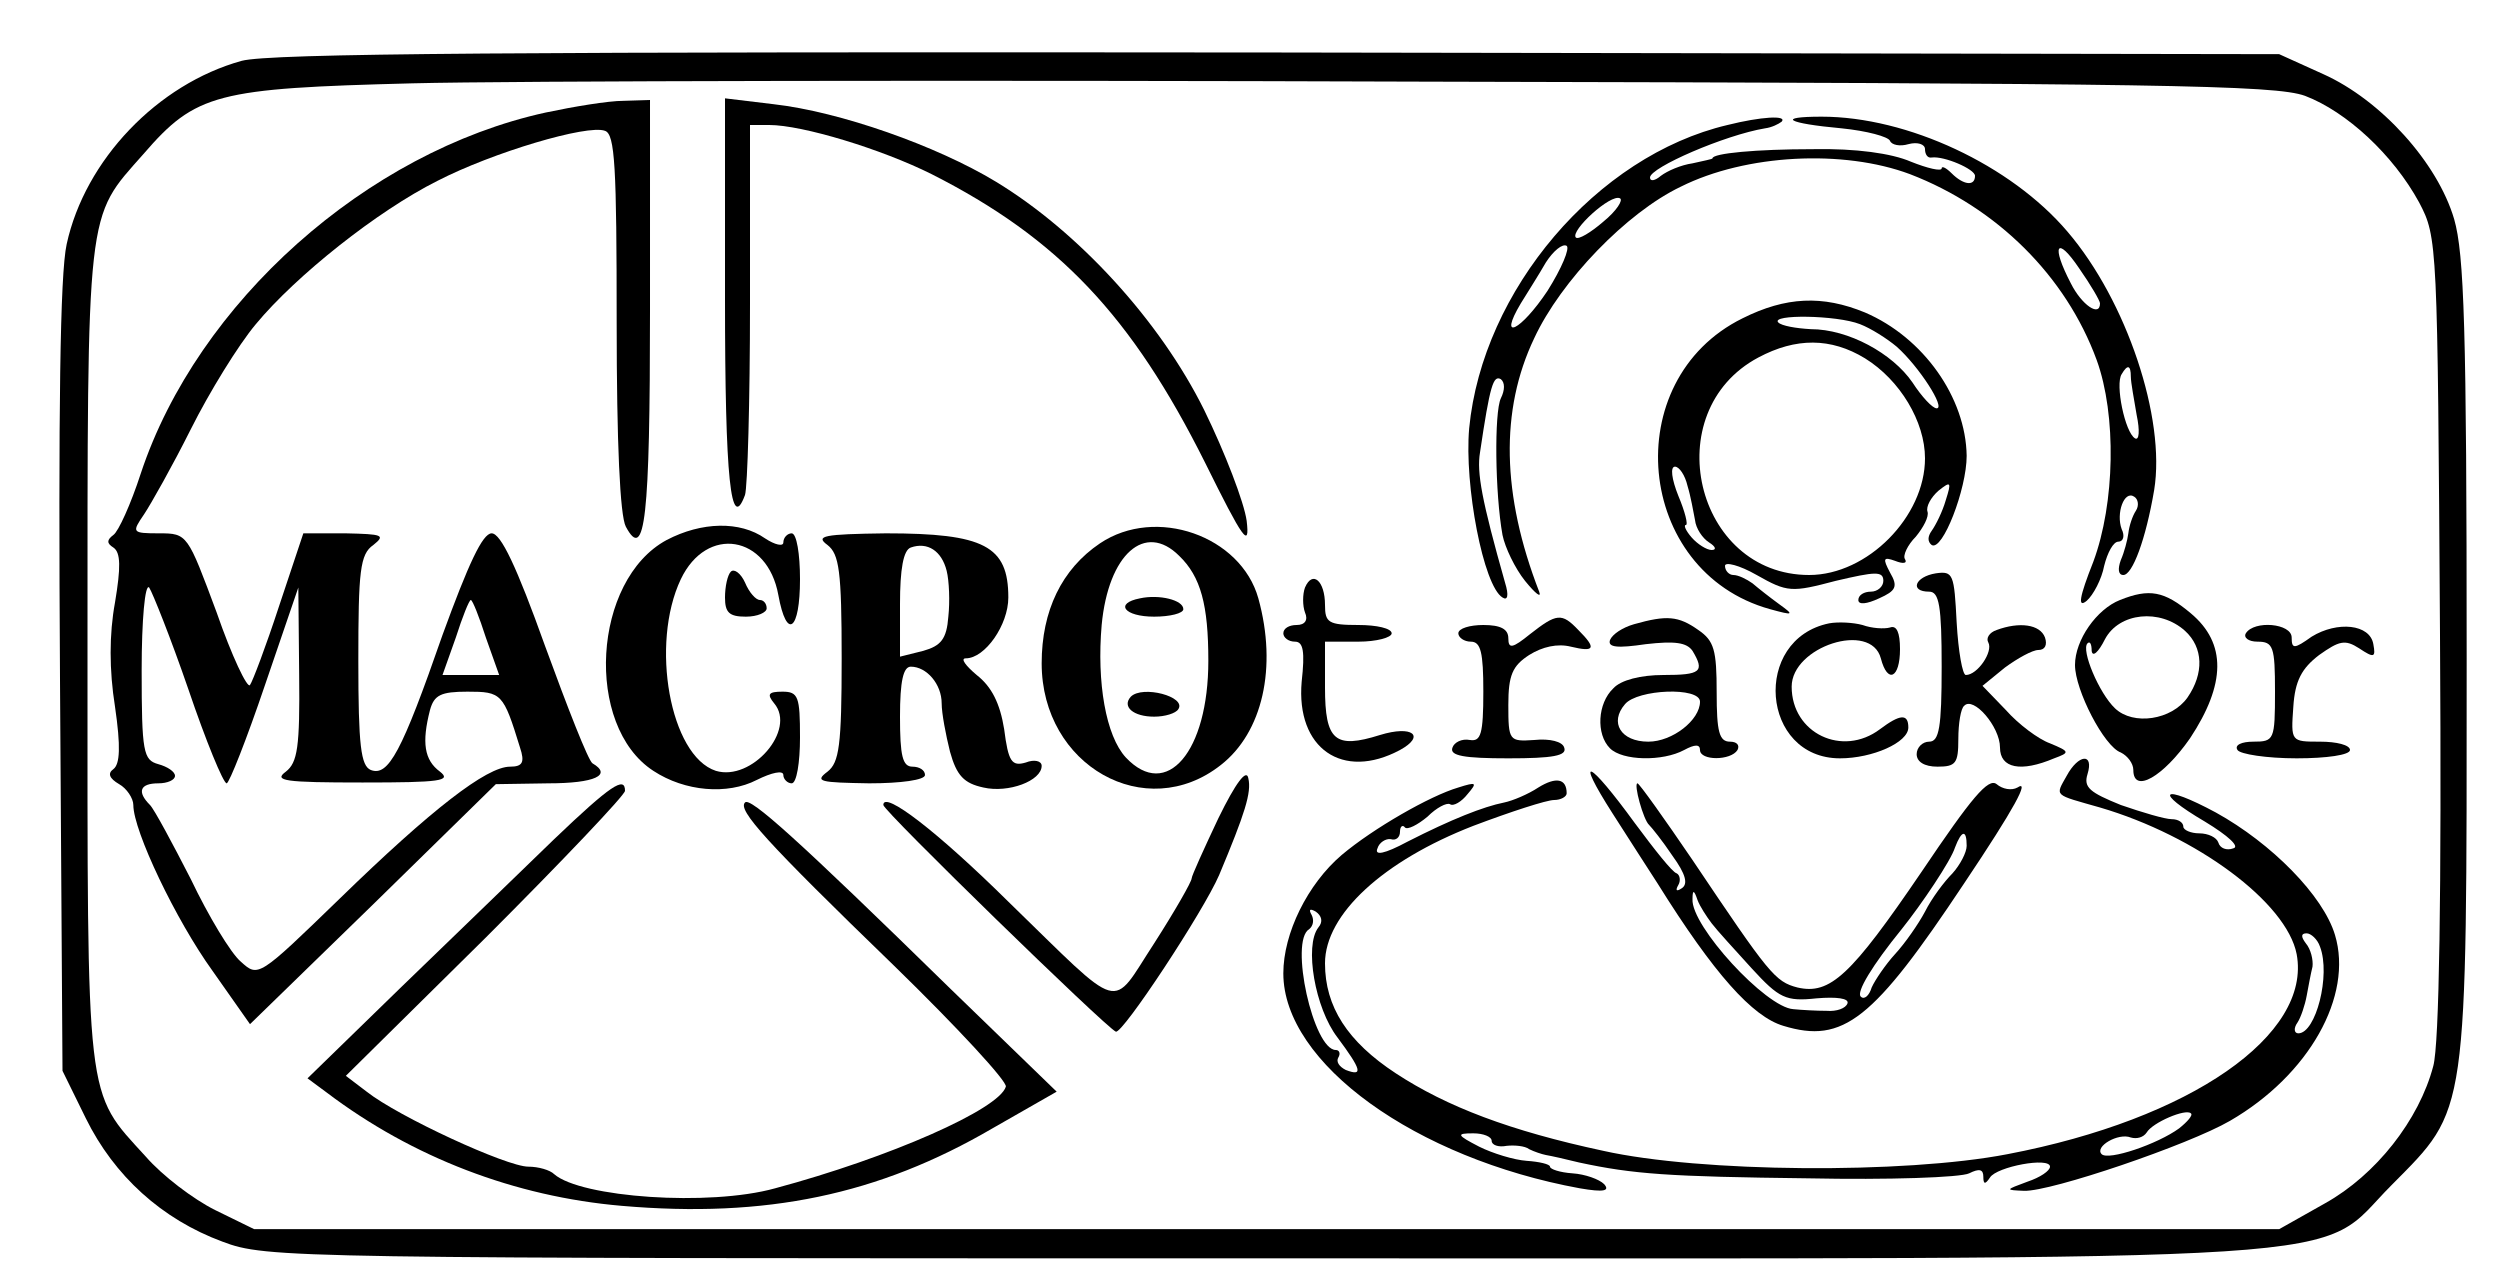 <?xml version="1.0" standalone="no"?>
<!DOCTYPE svg PUBLIC "-//W3C//DTD SVG 20010904//EN"
 "http://www.w3.org/TR/2001/REC-SVG-20010904/DTD/svg10.dtd">
<svg version="1.0" xmlns="http://www.w3.org/2000/svg"
 width="300pt" height="154pt" viewBox="0 0 300 154"
 preserveAspectRatio="xMidYMid meet">
<g transform="translate(0,154) scale(0.1,-0.1)"
fill="#000000" stroke="none">
<path d="M290 1467 c-101 -28 -188 -119 -210 -220 -8 -36 -10 -201 -8 -522 l3
-470 28 -57 c34 -69 91 -121 164 -148 53 -20 77 -20 1247 -20 1367 0 1261 -7
1356 88 92 93 90 77 90 632 0 396 -3 485 -15 527 -20 68 -88 143 -157 174
l-53 24 -1200 2 c-920 1 -1211 -1 -1245 -10z m2476 -42 c50 -19 106 -71 137
-128 22 -42 22 -47 25 -519 2 -314 -1 -491 -8 -517 -17 -65 -69 -131 -130
-165 l-55 -31 -1215 0 -1215 0 -47 23 c-26 13 -63 41 -83 64 -73 80 -70 58
-70 603 0 542 -2 522 67 600 63 73 88 79 323 85 116 3 665 4 1220 2 878 -2
1015 -4 1051 -17z"/>
<path d="M655 1405 c-215 -47 -418 -228 -486 -433 -12 -37 -27 -70 -33 -74 -8
-6 -8 -10 0 -15 9 -6 9 -24 2 -66 -7 -38 -7 -81 0 -125 7 -48 6 -69 -2 -75 -7
-5 -5 -11 7 -18 9 -5 17 -17 17 -25 0 -31 51 -138 95 -199 l45 -64 148 144
147 144 63 1 c56 0 77 10 53 24 -5 3 -30 67 -57 141 -34 95 -53 135 -64 135
-11 0 -28 -37 -59 -122 -49 -141 -65 -170 -86 -162 -12 5 -15 29 -15 131 0
108 2 128 18 139 15 12 11 13 -33 14 l-51 0 -29 -87 c-16 -49 -32 -91 -35 -95
-3 -5 -22 35 -40 87 -35 94 -35 95 -69 95 -33 0 -33 1 -18 23 8 12 34 58 56
102 22 44 57 101 78 126 48 58 146 136 218 172 66 34 180 68 201 60 12 -4 14
-43 14 -230 0 -145 4 -232 11 -245 23 -43 29 10 29 260 l0 252 -32 -1 c-18 0
-60 -7 -93 -14z m-429 -692 c21 -62 42 -113 46 -113 3 0 24 53 46 118 l40 117
1 -104 c1 -88 -2 -106 -16 -117 -15 -11 -2 -13 92 -13 94 0 107 2 93 13 -19
14 -22 35 -12 74 5 18 13 22 45 22 41 0 43 -2 63 -67 6 -18 3 -23 -12 -23 -28
0 -94 -51 -204 -158 -98 -95 -98 -95 -119 -76 -12 10 -39 55 -60 99 -22 43
-44 84 -49 89 -16 16 -12 26 10 26 11 0 20 4 20 9 0 5 -9 11 -20 14 -18 5 -20
14 -20 113 0 60 4 104 9 99 4 -6 26 -61 47 -122z m357 62 l16 -45 -34 0 -34 0
16 45 c8 25 16 45 18 45 2 0 10 -20 18 -45z"/>
<path d="M870 1182 c0 -218 7 -282 24 -236 3 9 6 112 6 230 l0 214 23 0 c40 0
135 -29 195 -59 152 -77 240 -170 328 -346 46 -93 54 -104 50 -70 -3 22 -26
82 -51 133 -53 107 -151 214 -250 274 -71 43 -187 84 -267 93 l-58 7 0 -240z"/>
<path d="M2073 1390 c-157 -37 -294 -198 -310 -364 -6 -68 17 -189 40 -203 6
-4 8 2 3 18 -28 99 -34 132 -30 156 12 81 16 93 25 88 5 -4 5 -13 0 -23 -8
-17 -7 -114 2 -164 3 -15 15 -40 27 -55 13 -16 20 -21 17 -13 -45 116 -47 218
-6 304 32 69 111 151 176 182 78 39 195 45 275 15 104 -40 187 -122 224 -223
24 -66 22 -172 -4 -242 -17 -43 -19 -56 -8 -47 8 7 18 26 21 42 4 16 11 29 17
29 6 0 8 7 4 15 -7 19 3 47 15 39 5 -3 6 -11 2 -17 -4 -6 -8 -18 -9 -27 -1 -8
-5 -23 -9 -32 -4 -11 -3 -18 3 -18 11 0 27 43 37 102 14 86 -33 227 -104 310
-68 80 -192 138 -295 138 -55 0 -42 -8 24 -14 30 -3 56 -10 58 -15 2 -5 12 -7
22 -4 11 3 20 0 20 -6 0 -6 3 -11 8 -10 15 2 52 -14 52 -22 0 -13 -14 -11 -28
3 -7 7 -12 9 -12 6 0 -4 -17 0 -37 8 -23 10 -66 16 -117 15 -69 0 -121 -5
-121 -11 0 -1 -11 -3 -24 -6 -14 -2 -30 -9 -38 -15 -7 -6 -13 -7 -13 -2 0 12
90 51 138 59 8 1 16 5 20 8 7 8 -25 6 -65 -4z m-149 -116 c-15 -13 -30 -22
-33 -19 -7 8 42 53 53 47 4 -2 -4 -15 -20 -28z m-67 -83 c-32 -48 -60 -62 -32
-15 8 13 22 35 30 49 9 14 20 23 25 20 4 -3 -6 -27 -23 -54z m663 -15 c0 -17
-22 -2 -35 24 -24 46 -17 58 10 18 14 -20 25 -39 25 -42z m37 -88 c0 -7 4 -28
7 -46 4 -19 3 -31 -2 -28 -12 7 -24 65 -16 77 7 12 11 11 11 -3z"/>
<path d="M2091 1158 c-150 -74 -129 -304 33 -349 29 -8 29 -7 11 6 -11 8 -25
19 -32 25 -7 5 -17 10 -23 10 -5 0 -10 5 -10 11 0 5 17 1 38 -11 37 -21 42
-21 95 -7 47 11 57 12 57 0 0 -7 -7 -13 -15 -13 -8 0 -15 -4 -15 -10 0 -6 10
-5 25 2 20 9 23 14 13 31 -9 17 -8 19 6 14 10 -4 15 -3 12 2 -3 4 3 17 13 27
9 11 16 24 14 30 -2 6 4 17 13 25 15 12 16 11 9 -11 -4 -14 -12 -30 -17 -37
-5 -7 -5 -13 0 -17 13 -8 42 67 42 107 -1 70 -52 142 -122 172 -51 21 -95 19
-147 -7z m141 -7 c13 -5 32 -17 44 -27 27 -24 59 -74 48 -74 -5 0 -18 14 -29
31 -24 35 -77 64 -122 64 -18 1 -35 4 -39 8 -10 10 70 9 98 -2z m6 -41 c42
-26 72 -76 72 -120 0 -70 -69 -140 -139 -140 -137 0 -183 196 -61 261 45 24
87 24 128 -1z m-213 -153 c4 -13 7 -31 9 -41 1 -10 9 -22 17 -27 8 -5 9 -9 3
-9 -6 0 -17 7 -24 15 -7 8 -10 15 -7 15 3 0 -1 16 -9 35 -8 20 -10 35 -4 35 5
0 12 -10 15 -23z"/>
<path d="M800 892 c-89 -48 -99 -223 -16 -277 38 -25 89 -29 124 -11 18 9 32
12 32 6 0 -5 5 -10 10 -10 6 0 10 25 10 55 0 49 -2 55 -21 55 -17 0 -19 -3
-10 -14 27 -32 -27 -94 -70 -81 -55 18 -79 152 -42 230 31 65 104 53 117 -19
10 -55 26 -43 26 19 0 30 -4 55 -10 55 -5 0 -10 -5 -10 -11 0 -5 -10 -3 -22 5
-30 21 -76 20 -118 -2z"/>
<path d="M1320 888 c-46 -31 -70 -81 -70 -144 0 -123 125 -193 215 -122 50 39
68 117 45 200 -21 75 -123 111 -190 66z m95 -15 c26 -25 35 -59 35 -126 0
-109 -50 -168 -99 -116 -24 26 -35 90 -29 159 8 85 52 124 93 83z"/>
<path d="M1368 822 c-31 -6 -19 -22 17 -22 19 0 35 4 35 9 0 11 -29 18 -52 13z"/>
<path d="M1357 704 c-11 -12 3 -24 28 -24 13 0 26 4 29 9 10 15 -43 29 -57 15z"/>
<path d="M993 886 c14 -11 17 -31 17 -136 0 -105 -3 -125 -17 -136 -16 -12 -9
-13 50 -14 38 0 67 4 67 10 0 6 -7 10 -15 10 -12 0 -15 13 -15 60 0 43 4 60
13 60 19 0 37 -21 37 -44 0 -12 5 -38 10 -58 8 -29 17 -38 40 -43 30 -7 70 8
70 26 0 6 -9 8 -19 4 -17 -5 -21 1 -26 40 -5 31 -15 51 -33 65 -13 11 -20 20
-13 20 23 0 51 40 51 73 0 62 -29 77 -147 77 -75 -1 -85 -3 -70 -14z m143 -31
c3 -12 4 -37 2 -55 -2 -27 -9 -35 -30 -41 l-28 -7 0 63 c0 42 4 65 13 68 20 7
37 -4 43 -28z"/>
<path d="M877 854 c-4 -4 -7 -18 -7 -31 0 -18 5 -23 25 -23 14 0 25 5 25 10 0
6 -4 10 -8 10 -5 0 -13 9 -18 21 -5 11 -13 17 -17 13z"/>
<path d="M2323 852 c-25 -4 -32 -22 -8 -22 12 0 15 -17 15 -90 0 -73 -3 -90
-15 -90 -8 0 -15 -7 -15 -15 0 -9 9 -15 25 -15 22 0 25 4 25 33 0 19 3 37 7
40 11 12 43 -25 43 -50 0 -25 25 -30 65 -13 19 7 19 8 -5 18 -14 5 -38 23 -53
40 l-28 29 27 22 c15 11 33 21 40 21 8 0 11 6 8 15 -6 16 -31 19 -58 9 -9 -3
-13 -10 -10 -15 6 -11 -13 -39 -27 -39 -4 0 -9 28 -11 63 -3 58 -4 62 -25 59z"/>
<path d="M1566 835 c-3 -8 -3 -22 0 -30 4 -9 0 -15 -10 -15 -9 0 -16 -4 -16
-10 0 -5 6 -10 14 -10 10 0 12 -12 8 -48 -7 -80 49 -119 118 -82 31 17 15 30
-24 18 -54 -17 -66 -7 -66 57 l0 55 40 0 c22 0 40 5 40 10 0 6 -18 10 -40 10
-36 0 -40 3 -40 24 0 29 -15 42 -24 21z"/>
<path d="M2544 820 c-28 -11 -54 -48 -54 -78 0 -30 35 -98 55 -105 8 -4 15
-13 15 -21 0 -29 36 -8 68 38 43 65 44 114 1 150 -32 27 -50 30 -85 16z m78
-37 c22 -20 23 -51 3 -80 -19 -27 -65 -34 -87 -13 -19 18 -41 70 -33 78 3 3 5
-1 5 -9 1 -8 8 -2 16 14 17 32 66 37 96 10z"/>
<path d="M1836 779 c-21 -17 -26 -18 -26 -5 0 11 -9 16 -30 16 -16 0 -30 -4
-30 -10 0 -5 7 -10 15 -10 12 0 15 -13 15 -60 0 -51 -3 -60 -16 -58 -10 2 -19
-3 -21 -9 -4 -10 14 -13 67 -13 53 0 71 3 67 13 -2 7 -17 11 -36 9 -30 -2 -31
-1 -31 42 0 36 5 47 25 60 16 10 34 14 50 10 29 -7 31 -2 9 20 -20 21 -26 20
-58 -5z"/>
<path d="M1961 791 c-14 -4 -26 -12 -29 -19 -3 -9 9 -10 43 -5 35 4 49 2 56
-8 15 -25 10 -29 -35 -29 -27 0 -51 -6 -60 -16 -19 -18 -21 -55 -4 -72 15 -15
63 -16 89 -2 13 7 19 7 19 0 0 -13 37 -13 45 0 3 6 -1 10 -9 10 -13 0 -16 12
-16 59 0 51 -3 62 -22 75 -24 17 -38 18 -77 7z m79 -93 c0 -22 -33 -48 -62
-48 -33 0 -47 23 -28 45 15 18 90 21 90 3z"/>
<path d="M2195 792 c-93 -19 -82 -162 13 -162 39 0 82 19 82 37 0 17 -10 16
-34 -2 -45 -34 -106 -5 -106 51 0 48 95 79 107 34 8 -31 23 -24 23 11 0 20 -4
29 -12 26 -7 -2 -22 -1 -33 3 -11 3 -29 4 -40 2z"/>
<path d="M2695 780 c-3 -5 3 -10 14 -10 19 0 21 -6 21 -60 0 -58 -1 -60 -26
-60 -14 0 -23 -4 -19 -10 3 -5 35 -10 71 -10 36 0 64 4 64 10 0 6 -16 10 -36
10 -35 0 -35 0 -32 42 2 31 10 46 31 62 24 17 31 19 48 8 18 -12 20 -11 17 5
-4 24 -43 28 -74 9 -21 -15 -24 -15 -24 -1 0 17 -45 21 -55 5z"/>
<path d="M2480 609 c-14 -25 -16 -22 40 -38 116 -34 224 -114 236 -176 18 -97
-127 -198 -347 -240 -124 -24 -369 -22 -485 4 -112 24 -188 53 -249 93 -58 38
-85 80 -85 132 0 59 70 123 178 165 45 17 88 31 97 31 8 0 15 4 15 8 0 18 -13
20 -34 7 -12 -8 -31 -16 -41 -18 -25 -5 -63 -20 -116 -47 -28 -15 -40 -17 -36
-8 2 7 10 12 16 11 6 -2 11 2 11 9 0 6 3 9 6 5 3 -3 15 3 27 13 11 11 23 17
27 15 4 -3 14 3 21 12 12 14 11 15 -11 8 -34 -10 -102 -49 -140 -81 -41 -35
-70 -94 -70 -142 0 -108 159 -222 356 -258 29 -5 36 -3 29 5 -6 6 -23 12 -38
13 -15 1 -27 5 -27 8 0 3 -13 6 -28 7 -15 1 -41 9 -57 17 -27 14 -28 16 -7 16
12 0 22 -4 22 -9 0 -5 8 -8 18 -6 9 1 22 0 27 -4 6 -3 15 -6 20 -7 6 -1 24 -5
40 -9 65 -14 107 -17 275 -19 96 -2 183 1 193 6 12 6 17 5 17 -4 0 -9 2 -10 8
-1 8 13 72 25 72 13 0 -5 -12 -13 -27 -18 -27 -10 -27 -10 -4 -11 32 -1 197
55 247 84 95 55 148 150 126 223 -14 47 -76 110 -143 147 -65 35 -76 26 -13
-11 28 -17 42 -30 34 -32 -8 -3 -16 0 -18 7 -2 6 -12 11 -23 11 -10 0 -19 4
-19 8 0 5 -6 9 -14 9 -8 0 -35 8 -61 17 -37 15 -45 21 -40 37 8 26 -11 24 -25
-2z m-898 -182 c-17 -22 -4 -97 23 -132 29 -39 31 -47 10 -39 -8 4 -12 10 -9
15 3 5 1 9 -3 9 -27 0 -56 131 -32 145 5 4 6 11 3 17 -4 7 -2 8 5 4 7 -5 9
-12 3 -19z m1202 -23 c13 -34 -5 -104 -26 -104 -5 0 -6 6 -1 13 4 6 9 21 11
32 2 11 5 27 7 35 1 8 -2 21 -8 28 -6 8 -6 12 1 12 5 0 13 -7 16 -16z m-169
-218 c-26 -19 -85 -39 -93 -31 -9 9 20 26 35 20 7 -2 15 0 19 6 7 12 47 29 53
23 3 -2 -4 -10 -14 -18z"/>
<path d="M1462 558 c-17 -36 -32 -69 -32 -72 0 -4 -20 -39 -45 -78 -53 -81
-35 -86 -175 50 -85 84 -150 134 -150 116 0 -7 267 -267 279 -272 8 -3 105
144 124 188 31 74 39 99 35 116 -2 12 -15 -5 -36 -48z"/>
<path d="M1935 564 c21 -33 45 -70 54 -84 68 -109 114 -160 151 -171 72 -22
108 7 217 171 61 91 79 125 64 115 -7 -4 -18 -2 -25 4 -10 8 -30 -16 -90 -105
-85 -125 -110 -148 -149 -139 -27 7 -34 16 -126 153 -34 50 -64 92 -66 92 -5
0 7 -44 14 -50 3 -3 16 -19 28 -37 16 -22 19 -34 11 -39 -6 -4 -8 -3 -4 4 3 5
2 12 -2 14 -5 1 -27 29 -50 60 -56 77 -73 84 -27 12z m425 -39 c0 -8 -8 -23
-17 -33 -10 -10 -25 -30 -33 -46 -8 -15 -24 -38 -36 -51 -11 -12 -24 -31 -28
-40 -3 -10 -9 -15 -13 -11 -6 5 14 38 49 81 24 30 59 82 64 98 8 21 14 22 14
2z m-306 -93 c6 -8 28 -32 48 -54 33 -36 41 -40 78 -36 24 2 39 0 37 -6 -2 -6
-13 -10 -25 -9 -12 0 -30 1 -40 2 -33 2 -123 100 -121 132 0 12 2 11 6 -1 3
-8 11 -20 17 -28z"/>
<path d="M665 533 c-38 -37 -121 -117 -183 -177 l-113 -110 23 -17 c103 -78
226 -125 354 -136 173 -15 308 13 445 93 l77 44 -127 123 c-185 181 -241 231
-247 224 -9 -9 24 -46 179 -196 76 -74 136 -139 134 -145 -8 -27 -139 -85
-277 -122 -79 -22 -233 -11 -265 17 -5 5 -19 9 -31 9 -26 0 -156 60 -194 90
l-25 19 168 166 c92 92 167 171 167 176 0 18 -17 7 -85 -58z"/>
</g>
</svg>

